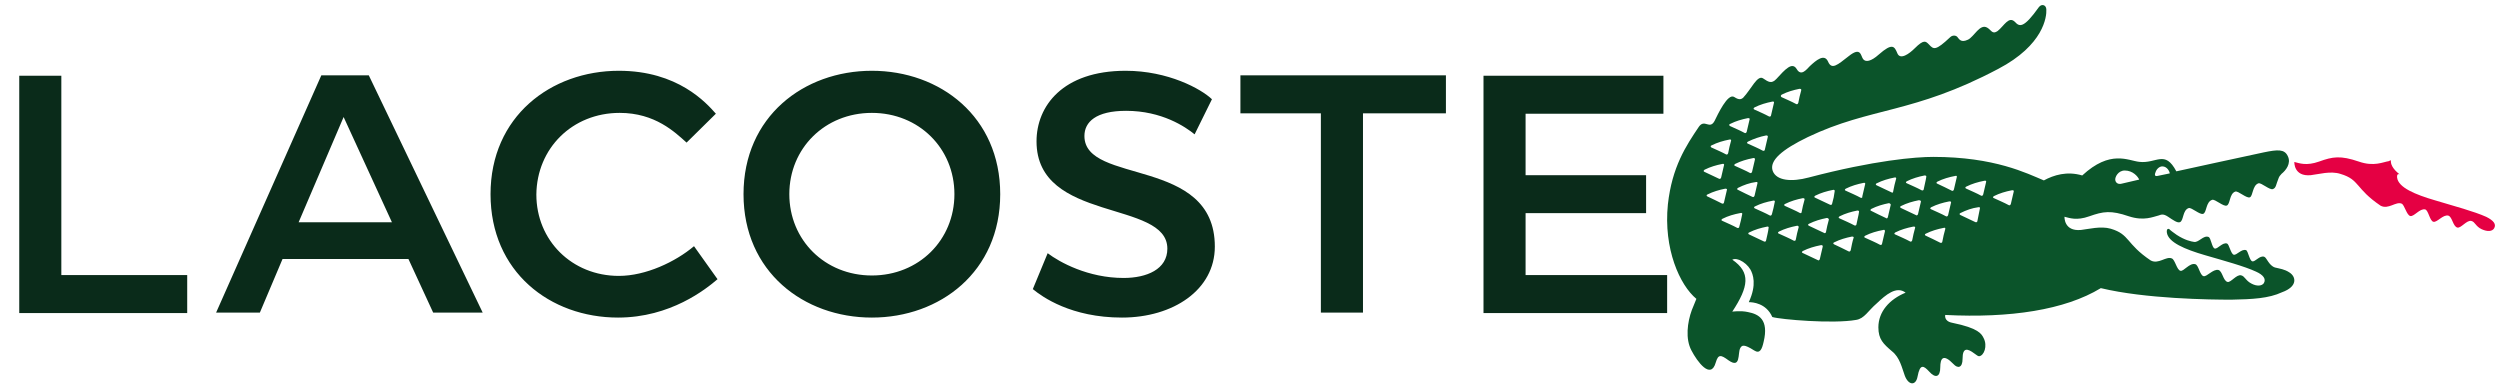 <svg width="103" height="16" viewBox="0 0 103 16" fill="none" xmlns="http://www.w3.org/2000/svg">
<g clip-path="url(#clip0)">
<path d="M35.921 13.084C38.727 13.084 41.209 11.197 41.209 8C41.209 4.804 38.727 2.916 35.921 2.916C33.116 2.916 30.633 4.804 30.633 8C30.633 11.197 33.116 13.084 35.921 13.084ZM17.847 12.88H19.887L15.194 3.103H13.239L8.903 12.88H10.706L11.641 10.67H16.827L17.847 12.88ZM68.533 3.12H61.12V12.897H68.686V11.333H62.854V8.782H67.819V7.218H62.854V4.685H68.533V3.12V3.12ZM42.552 11.911C42.943 12.234 44.134 13.084 46.225 13.084C48.333 13.084 50.051 11.945 50.051 10.159C50.051 6.436 44.678 7.626 44.678 5.603C44.678 5.025 45.154 4.566 46.395 4.566C47.874 4.566 48.843 5.229 49.218 5.535L49.932 4.089C49.49 3.664 48.129 2.916 46.378 2.916C43.776 2.916 42.705 4.378 42.705 5.824C42.705 9.19 48.095 8.221 48.095 10.245C48.095 11.095 47.245 11.452 46.293 11.452C44.831 11.452 43.657 10.806 43.164 10.432L42.552 11.911ZM25.532 4.651C26.994 4.651 27.811 5.45 28.287 5.875L29.494 4.685C29.103 4.242 27.93 2.916 25.498 2.916C22.693 2.916 20.21 4.804 20.21 8C20.21 11.197 22.659 13.084 25.464 13.084C27.624 13.084 29.086 11.911 29.562 11.503L28.593 10.143C27.828 10.789 26.603 11.367 25.498 11.367C23.56 11.367 22.098 9.904 22.098 8.017C22.115 6.113 23.577 4.651 25.532 4.651ZM35.921 11.35C33.983 11.35 32.52 9.887 32.52 8C32.52 6.113 33.983 4.651 35.921 4.651C37.859 4.651 39.322 6.113 39.322 8C39.322 9.887 37.859 11.35 35.921 11.35ZM54.42 4.668V12.88H56.155V4.668H59.572V3.103H51.105V4.668H54.42ZM2.527 3.12H0.793V12.897H7.713V11.333H2.527V3.12ZM14.157 4.821L16.147 9.156H12.304L14.157 4.821Z" fill="#0A2B1A"/>
<path d="M94.324 11.225C94.12 11.089 93.933 11.072 93.729 11.021C93.474 10.936 93.389 10.613 93.287 10.579C93.1 10.511 92.913 10.8 92.794 10.766C92.675 10.732 92.624 10.341 92.539 10.307C92.352 10.239 92.148 10.528 92.029 10.494C91.91 10.46 91.842 10.069 91.757 10.035C91.57 9.967 91.365 10.273 91.246 10.239C91.127 10.205 91.094 9.797 90.992 9.763C90.787 9.678 90.583 10.001 90.396 9.967C90.277 9.95 90.022 9.899 89.682 9.678C89.58 9.61 89.376 9.457 89.376 9.44C89.342 9.423 89.257 9.406 89.274 9.576C89.325 9.984 90.022 10.273 90.838 10.511C91.655 10.749 92.471 10.97 92.947 11.191C93.253 11.327 93.372 11.497 93.27 11.667C93.185 11.786 92.981 11.803 92.76 11.684C92.522 11.565 92.488 11.378 92.335 11.344C92.148 11.293 91.91 11.65 91.774 11.616C91.587 11.565 91.57 11.174 91.4 11.123C91.178 11.072 90.923 11.412 90.787 11.378C90.634 11.344 90.583 10.919 90.447 10.885C90.209 10.817 89.971 11.191 89.835 11.157C89.682 11.123 89.614 10.698 89.478 10.647C89.24 10.545 88.934 10.902 88.611 10.732C87.574 10.035 87.761 9.661 86.962 9.423C86.554 9.304 86.044 9.44 85.737 9.474C85.023 9.542 85.057 8.93 85.057 8.93C85.261 8.98 85.55 9.1 86.078 8.912C86.656 8.708 86.962 8.657 87.71 8.912C88.339 9.117 88.713 8.929 88.934 8.878C89.036 8.844 89.121 8.793 89.325 8.93C89.529 9.066 89.716 9.202 89.818 9.151C89.971 9.083 89.92 8.657 90.175 8.572C90.294 8.538 90.634 8.861 90.77 8.81C90.923 8.759 90.872 8.317 91.144 8.232C91.263 8.198 91.604 8.521 91.74 8.47C91.893 8.419 91.842 7.977 92.097 7.892C92.216 7.858 92.556 8.181 92.692 8.13C92.828 8.079 92.794 7.637 93.049 7.552C93.168 7.518 93.508 7.841 93.644 7.79C93.78 7.739 93.763 7.62 93.882 7.331C93.899 7.28 93.95 7.212 94.001 7.161C94.171 7.025 94.409 6.736 94.256 6.43C94.12 6.141 93.848 6.158 93.27 6.277C92.777 6.379 89.665 7.059 89.665 7.059C89.189 6.158 88.849 6.753 88.135 6.668C87.676 6.617 86.945 6.158 85.788 7.229C85.159 7.042 84.615 7.212 84.207 7.433C83.51 7.144 82.184 6.464 79.65 6.464C78.936 6.464 77.236 6.6 74.516 7.314C73.818 7.501 73.189 7.45 73.036 7.042C72.883 6.617 73.427 6.158 74.481 5.648C77.083 4.407 78.817 4.696 82.32 2.842C84.207 1.856 84.326 0.683 84.309 0.394C84.309 0.207 84.122 0.139 84.003 0.292C83.374 1.176 83.204 1.108 83.017 0.904C82.762 0.649 82.575 1.057 82.303 1.278C82.082 1.431 82.048 1.244 81.878 1.142C81.572 0.955 81.334 1.516 81.079 1.635C80.79 1.771 80.722 1.618 80.637 1.516C80.569 1.448 80.433 1.448 80.347 1.533C79.752 2.094 79.667 2.043 79.48 1.839C79.344 1.703 79.276 1.601 78.885 1.992C78.664 2.213 78.29 2.485 78.171 2.196C78.052 1.907 77.967 1.754 77.406 2.247C77.083 2.536 76.862 2.57 76.76 2.434C76.658 2.298 76.675 1.907 76.165 2.315C75.706 2.672 75.468 2.893 75.315 2.536C75.162 2.196 74.822 2.485 74.567 2.723C74.43 2.859 74.209 3.165 74.022 2.842C73.835 2.536 73.546 2.859 73.189 3.25C72.985 3.472 72.849 3.369 72.645 3.233C72.407 3.063 72.152 3.676 71.812 4.033C71.744 4.084 71.659 4.135 71.455 3.999C71.183 3.812 70.758 4.747 70.639 4.985C70.435 5.359 70.231 4.883 69.993 5.223C69.466 6.005 68.888 6.872 68.717 8.419C68.53 10.256 69.21 11.752 69.891 12.313C69.891 12.313 69.806 12.517 69.704 12.772C69.517 13.282 69.432 13.962 69.687 14.438C69.925 14.898 70.486 15.663 70.69 14.932C70.792 14.591 70.894 14.608 71.217 14.847C71.727 15.204 71.591 14.557 71.693 14.354C71.761 14.217 71.846 14.166 72.271 14.438C72.509 14.591 72.594 14.387 72.662 14.081C72.883 13.163 72.458 12.942 72.016 12.857C71.71 12.789 71.37 12.84 71.37 12.84C72.05 11.803 72.135 11.225 71.37 10.698C71.489 10.647 71.574 10.681 71.676 10.715C71.863 10.8 72.016 10.936 72.118 11.106C72.22 11.293 72.39 11.718 72.05 12.449C72.203 12.449 72.764 12.483 73.019 13.061C73.359 13.163 75.519 13.35 76.471 13.18C76.811 13.129 76.964 12.806 77.321 12.5C77.695 12.143 78.137 11.769 78.511 12.058C77.848 12.33 77.389 12.84 77.389 13.486C77.389 13.979 77.593 14.166 77.95 14.473C78.273 14.727 78.358 15.153 78.477 15.476C78.63 15.884 78.936 15.901 79.004 15.51C79.106 14.966 79.259 15.068 79.48 15.306C79.735 15.595 79.939 15.544 79.939 15.136C79.939 14.761 80.058 14.557 80.484 15C80.654 15.187 80.858 15.17 80.858 14.778C80.858 14.303 81.062 14.354 81.334 14.557C81.436 14.626 81.487 14.677 81.538 14.677C81.742 14.659 81.895 14.252 81.725 13.928C81.64 13.758 81.521 13.52 80.433 13.299C80.076 13.231 80.144 12.976 80.144 12.976C82.813 13.112 85.074 12.772 86.554 11.871C88.39 12.313 91.059 12.347 91.927 12.347C92.794 12.33 93.474 12.296 94.018 12.041C94.681 11.803 94.596 11.395 94.324 11.225ZM88.815 7.076C88.866 6.94 88.985 6.855 89.087 6.855C89.291 6.855 89.393 7.076 89.393 7.144L88.9 7.246C88.764 7.28 88.764 7.195 88.815 7.076ZM87.54 7.025C87.88 7.025 88.084 7.28 88.135 7.399C88.135 7.399 87.625 7.518 87.404 7.569C87.268 7.603 87.166 7.535 87.149 7.416C87.132 7.297 87.268 7.025 87.54 7.025ZM73.41 3.897C73.648 3.778 73.886 3.71 74.141 3.659C74.192 3.659 74.226 3.676 74.209 3.727C74.158 3.897 74.124 4.067 74.09 4.237C74.073 4.288 74.039 4.305 74.005 4.288C73.818 4.186 73.614 4.101 73.393 3.999C73.359 3.965 73.359 3.931 73.41 3.897ZM72.288 4.424C72.526 4.305 72.764 4.237 73.019 4.186C73.07 4.169 73.104 4.203 73.087 4.237C73.053 4.407 73.002 4.577 72.968 4.747C72.968 4.798 72.917 4.815 72.883 4.798C72.696 4.696 72.492 4.611 72.271 4.509C72.237 4.492 72.237 4.458 72.288 4.424ZM72.764 5.58C72.815 5.58 72.849 5.597 72.832 5.648C72.798 5.818 72.747 5.988 72.713 6.158C72.713 6.209 72.662 6.226 72.628 6.209C72.441 6.107 72.237 6.022 72.016 5.92C71.965 5.903 71.965 5.869 72.016 5.835C72.254 5.716 72.509 5.631 72.764 5.58ZM72.305 6.566C72.271 6.736 72.22 6.906 72.186 7.076C72.169 7.127 72.135 7.144 72.101 7.127C71.914 7.025 71.71 6.94 71.489 6.838C71.438 6.821 71.438 6.787 71.489 6.753C71.727 6.634 71.965 6.566 72.22 6.515C72.271 6.498 72.305 6.515 72.305 6.566ZM71.285 5.104C71.523 4.985 71.761 4.917 72.016 4.866C72.067 4.866 72.101 4.883 72.084 4.917C72.05 5.087 71.999 5.257 71.965 5.427C71.948 5.478 71.914 5.495 71.88 5.478C71.693 5.376 71.489 5.291 71.268 5.189C71.234 5.155 71.234 5.121 71.285 5.104ZM70.52 5.988C70.758 5.869 70.996 5.801 71.251 5.75C71.302 5.733 71.336 5.767 71.319 5.801C71.268 5.971 71.234 6.141 71.2 6.311C71.183 6.362 71.149 6.379 71.115 6.362C70.928 6.26 70.724 6.175 70.503 6.073C70.469 6.039 70.469 6.005 70.52 5.988ZM70.231 6.991C70.469 6.872 70.707 6.804 70.962 6.753C71.013 6.736 71.047 6.77 71.03 6.804C70.996 6.974 70.945 7.144 70.911 7.314C70.894 7.365 70.86 7.382 70.826 7.365C70.639 7.28 70.435 7.178 70.214 7.076C70.18 7.059 70.18 7.025 70.231 6.991ZM70.35 8.096C70.299 8.079 70.299 8.028 70.35 8.011C70.588 7.892 70.826 7.824 71.081 7.773C71.132 7.773 71.166 7.79 71.149 7.824C71.115 7.994 71.064 8.164 71.03 8.334C71.03 8.385 70.979 8.402 70.945 8.385C70.775 8.3 70.571 8.198 70.35 8.096ZM71.659 9.338C71.659 9.389 71.608 9.406 71.574 9.389C71.387 9.287 71.183 9.202 70.962 9.1C70.911 9.083 70.911 9.049 70.962 9.015C71.2 8.895 71.438 8.827 71.71 8.776C71.761 8.759 71.795 8.793 71.778 8.827C71.744 8.998 71.71 9.168 71.659 9.338ZM71.608 7.824C71.557 7.807 71.557 7.773 71.608 7.739C71.846 7.62 72.084 7.535 72.339 7.501C72.39 7.484 72.424 7.518 72.407 7.552C72.373 7.722 72.322 7.892 72.288 8.062C72.271 8.113 72.237 8.13 72.203 8.113C72.016 8.028 71.812 7.926 71.608 7.824ZM72.764 9.899C72.764 9.95 72.713 9.967 72.679 9.95C72.492 9.865 72.288 9.763 72.067 9.661C72.016 9.644 72.016 9.593 72.067 9.576C72.305 9.457 72.543 9.389 72.798 9.338C72.849 9.321 72.883 9.355 72.866 9.389C72.849 9.559 72.798 9.729 72.764 9.899ZM73.002 8.827C72.985 8.878 72.951 8.895 72.917 8.878C72.73 8.776 72.526 8.691 72.305 8.589C72.254 8.572 72.254 8.521 72.305 8.504C72.543 8.385 72.781 8.317 73.053 8.266C73.104 8.249 73.138 8.283 73.121 8.317C73.087 8.487 73.053 8.657 73.002 8.827ZM74.107 9.355C74.056 9.525 74.022 9.695 73.988 9.865C73.988 9.916 73.937 9.933 73.903 9.916C73.716 9.814 73.512 9.729 73.291 9.627C73.24 9.61 73.24 9.576 73.291 9.542C73.529 9.423 73.767 9.355 74.022 9.304C74.073 9.287 74.107 9.321 74.107 9.355ZM74.158 8.776C73.971 8.674 73.767 8.589 73.546 8.487C73.495 8.47 73.495 8.419 73.546 8.402C73.784 8.283 74.022 8.215 74.277 8.164C74.329 8.164 74.362 8.181 74.346 8.232C74.294 8.402 74.26 8.572 74.226 8.742C74.226 8.776 74.192 8.793 74.158 8.776ZM75.094 10.171C75.06 10.341 75.009 10.511 74.975 10.681C74.958 10.715 74.924 10.749 74.89 10.715C74.703 10.63 74.499 10.528 74.277 10.426C74.226 10.409 74.226 10.375 74.277 10.341C74.516 10.222 74.754 10.154 75.009 10.103C75.077 10.086 75.111 10.12 75.094 10.171ZM75.349 9.049C75.298 9.219 75.264 9.389 75.23 9.559C75.23 9.593 75.179 9.627 75.145 9.593C74.958 9.508 74.754 9.406 74.532 9.304C74.481 9.287 74.481 9.236 74.532 9.219C74.77 9.1 75.009 9.032 75.264 8.98C75.315 8.98 75.349 9.015 75.349 9.049ZM75.485 8.385C75.485 8.436 75.434 8.453 75.4 8.436C75.213 8.351 75.009 8.249 74.787 8.147C74.737 8.13 74.737 8.096 74.787 8.062C75.026 7.943 75.264 7.875 75.519 7.824C75.57 7.807 75.604 7.841 75.587 7.892C75.57 8.045 75.536 8.215 75.485 8.385ZM76.25 10.307C76.233 10.358 76.199 10.375 76.165 10.358C75.978 10.256 75.774 10.171 75.57 10.069C75.519 10.052 75.519 10.001 75.57 9.984C75.808 9.865 76.046 9.797 76.301 9.746C76.352 9.746 76.386 9.763 76.369 9.797C76.318 9.95 76.284 10.137 76.25 10.307ZM76.488 9.236C76.488 9.287 76.437 9.304 76.403 9.287C76.216 9.185 76.012 9.1 75.791 8.998C75.74 8.98 75.74 8.947 75.791 8.912C76.029 8.793 76.267 8.725 76.522 8.674C76.573 8.674 76.607 8.691 76.59 8.742C76.573 8.878 76.522 9.049 76.488 9.236ZM76.658 8.147C76.471 8.045 76.267 7.96 76.046 7.858C75.995 7.841 75.995 7.807 76.046 7.773C76.284 7.654 76.522 7.586 76.777 7.535C76.828 7.518 76.862 7.552 76.845 7.586C76.811 7.756 76.76 7.926 76.726 8.096C76.743 8.147 76.692 8.164 76.658 8.147ZM77.661 9.525C77.627 9.695 77.576 9.865 77.542 10.035C77.542 10.086 77.491 10.103 77.457 10.086C77.27 9.984 77.066 9.899 76.845 9.797C76.794 9.78 76.794 9.746 76.845 9.712C77.083 9.593 77.321 9.525 77.593 9.474C77.627 9.457 77.661 9.474 77.661 9.525ZM77.899 8.436C77.865 8.606 77.814 8.776 77.78 8.947C77.763 8.998 77.729 9.015 77.695 8.98C77.508 8.895 77.304 8.793 77.1 8.691C77.049 8.674 77.049 8.64 77.1 8.606C77.338 8.487 77.576 8.419 77.831 8.368C77.865 8.385 77.899 8.402 77.899 8.436ZM77.933 7.926C77.746 7.841 77.542 7.739 77.321 7.637C77.27 7.62 77.27 7.569 77.321 7.552C77.559 7.433 77.797 7.365 78.052 7.314C78.103 7.297 78.137 7.331 78.12 7.365C78.069 7.535 78.035 7.705 78.001 7.875C78.001 7.926 77.967 7.96 77.933 7.926ZM78.902 9.389C78.851 9.559 78.817 9.729 78.783 9.899C78.766 9.95 78.732 9.967 78.698 9.95C78.511 9.848 78.307 9.763 78.086 9.661C78.035 9.644 78.035 9.61 78.086 9.576C78.324 9.457 78.562 9.389 78.817 9.338C78.885 9.321 78.919 9.355 78.902 9.389ZM79.14 8.317C79.106 8.487 79.055 8.657 79.021 8.827C79.004 8.861 78.97 8.895 78.936 8.861C78.749 8.776 78.545 8.674 78.324 8.572C78.273 8.555 78.273 8.504 78.324 8.487C78.562 8.368 78.8 8.3 79.055 8.249C79.123 8.249 79.157 8.283 79.14 8.317ZM79.259 7.79C79.259 7.841 79.208 7.858 79.174 7.841C78.987 7.739 78.783 7.654 78.562 7.552C78.511 7.535 78.511 7.501 78.562 7.467C78.8 7.348 79.038 7.28 79.293 7.229C79.344 7.229 79.378 7.246 79.361 7.297C79.344 7.433 79.293 7.603 79.259 7.79ZM80.144 9.44C80.093 9.61 80.058 9.78 80.025 9.95C80.025 10.001 79.974 10.018 79.939 10.001C79.752 9.899 79.548 9.814 79.344 9.712C79.293 9.695 79.293 9.644 79.344 9.627C79.582 9.508 79.82 9.44 80.076 9.389C80.126 9.372 80.16 9.389 80.144 9.44ZM80.382 8.351C80.347 8.521 80.296 8.691 80.263 8.861C80.246 8.912 80.212 8.929 80.177 8.912C79.99 8.81 79.786 8.725 79.565 8.623C79.514 8.606 79.514 8.572 79.565 8.538C79.803 8.419 80.041 8.351 80.296 8.3C80.365 8.283 80.398 8.317 80.382 8.351ZM80.62 7.297C80.586 7.467 80.535 7.637 80.501 7.807C80.484 7.858 80.45 7.875 80.416 7.858C80.228 7.756 80.025 7.671 79.82 7.569C79.769 7.552 79.769 7.518 79.82 7.484C80.058 7.365 80.296 7.297 80.569 7.246C80.603 7.229 80.637 7.263 80.62 7.297ZM81.47 9.1C81.47 9.151 81.419 9.168 81.385 9.151C81.198 9.066 80.994 8.963 80.773 8.861C80.722 8.844 80.722 8.793 80.773 8.776C81.011 8.657 81.249 8.572 81.504 8.538C81.555 8.521 81.589 8.555 81.572 8.589C81.538 8.759 81.504 8.93 81.47 9.1ZM81.827 7.501C81.793 7.671 81.742 7.841 81.708 8.011C81.691 8.062 81.657 8.079 81.623 8.062C81.436 7.96 81.232 7.875 81.011 7.773C80.96 7.756 80.96 7.705 81.011 7.688C81.249 7.569 81.487 7.501 81.742 7.45C81.81 7.433 81.844 7.45 81.827 7.501ZM82.966 7.892C82.932 8.062 82.881 8.232 82.847 8.402C82.83 8.453 82.796 8.47 82.762 8.453C82.575 8.351 82.371 8.266 82.15 8.164C82.099 8.147 82.099 8.113 82.15 8.079C82.388 7.96 82.626 7.892 82.881 7.841C82.949 7.824 82.983 7.858 82.966 7.892Z" fill="#0B542A"/>
<path d="M97.18 6.656C96.431 6.401 96.108 6.452 95.547 6.656C95.02 6.843 94.731 6.724 94.527 6.673C94.527 6.673 94.493 7.285 95.207 7.217C95.513 7.183 96.023 7.03 96.431 7.166C97.231 7.404 97.026 7.761 98.081 8.475C98.404 8.645 98.71 8.288 98.948 8.39C99.067 8.441 99.152 8.866 99.305 8.9C99.458 8.934 99.696 8.577 99.917 8.628C100.053 8.662 100.104 9.104 100.257 9.138C100.41 9.172 100.648 8.832 100.869 8.883C101.039 8.934 101.056 9.325 101.243 9.376C101.396 9.41 101.634 9.053 101.821 9.104C101.974 9.138 101.991 9.325 102.246 9.444C102.467 9.546 102.671 9.546 102.756 9.41C102.858 9.24 102.739 9.087 102.433 8.934C101.94 8.713 101.124 8.492 100.325 8.254C99.509 8.016 98.812 7.727 98.761 7.319C98.744 7.149 98.829 7.166 98.863 7.183C98.557 6.945 98.489 6.741 98.506 6.605C98.472 6.605 98.455 6.622 98.421 6.639C98.183 6.673 97.809 6.877 97.18 6.656Z" fill="#E50043"/>
</g>
<defs>
<clipPath id="clip0">
<rect width="101.999" height="15.585" fill="white" transform="translate(0.793 0.208)"/>
</clipPath>
</defs>
</svg>
